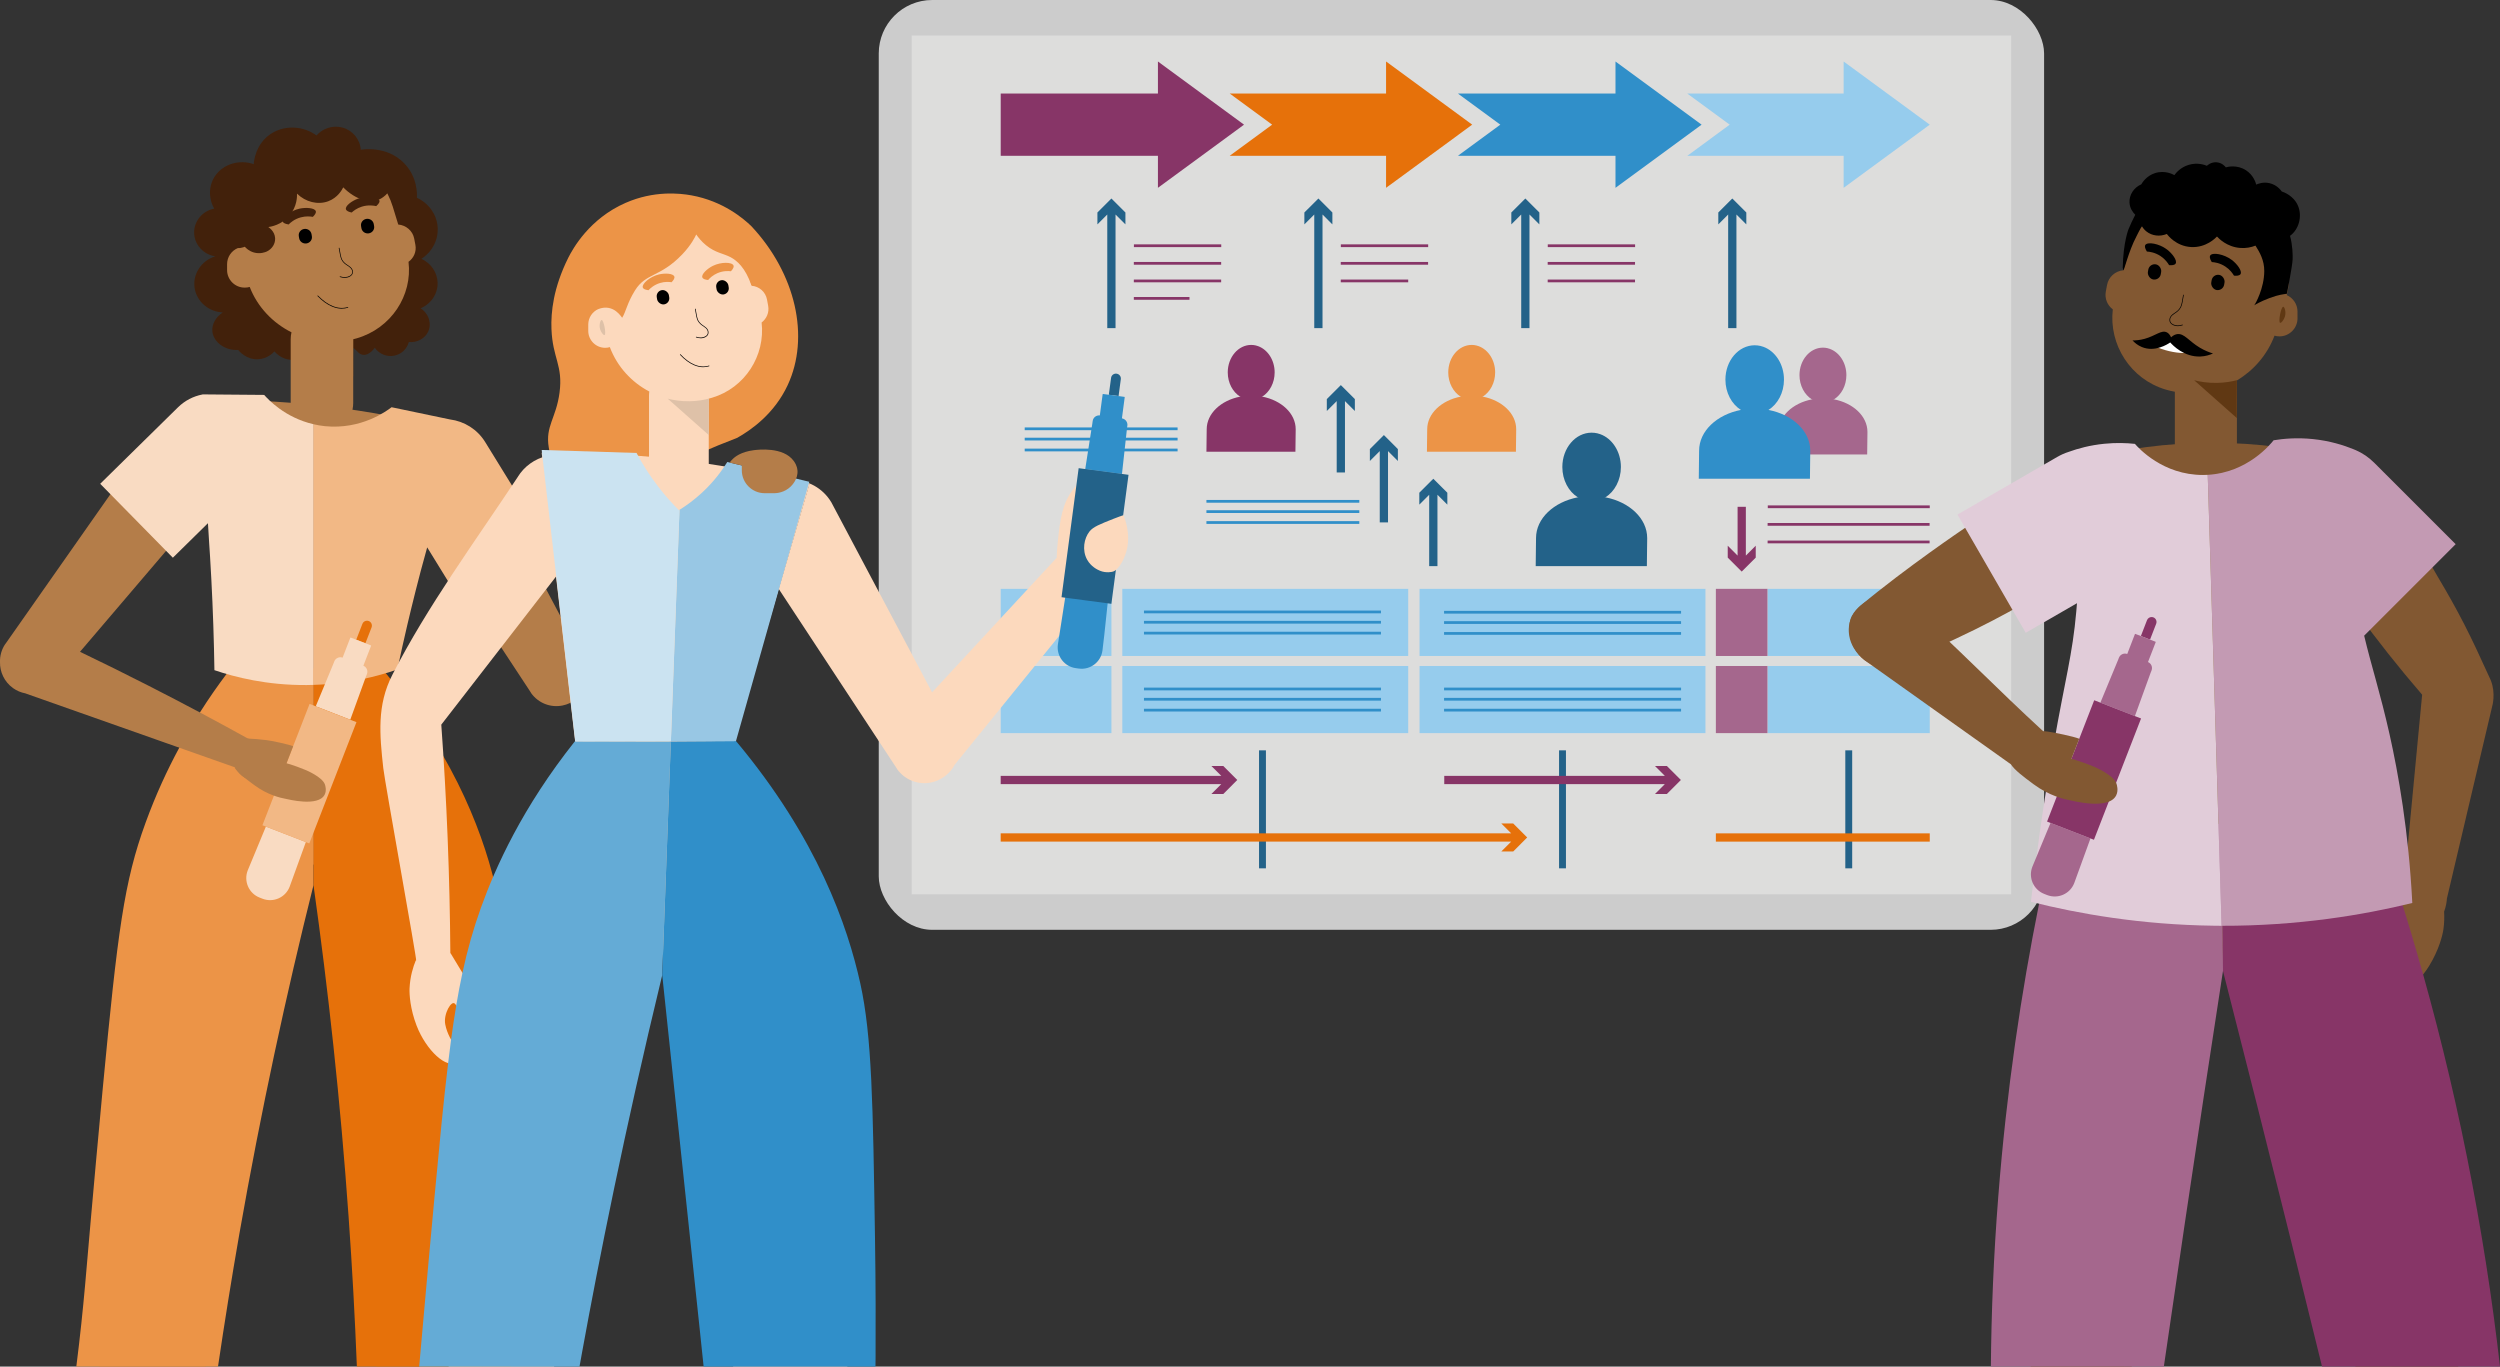 <?xml version="1.0" encoding="UTF-8"?>
<svg id="_0050_THK_Kollaboratives_Arbeiten" data-name="0050_THK_Kollaboratives_Arbeiten" xmlns="http://www.w3.org/2000/svg" viewBox="0 0 907.68 496.17">
  <rect x="0" y="0" width="907.68" height="496.17" fill="#333333" stroke="none"/>
  <defs>
    <style>
      .cls-1 {
        fill: #42210b;
      }

      .cls-1, .cls-2, .cls-3, .cls-4, .cls-5, .cls-6, .cls-7, .cls-8, .cls-9, .cls-10, .cls-11, .cls-12, .cls-13, .cls-14, .cls-15, .cls-16, .cls-17, .cls-18, .cls-19, .cls-20, .cls-21, .cls-22, .cls-23, .cls-24, .cls-25 {
        stroke-width: 0px;
      }

      .cls-2 {
        fill: #a5678d;
      }

      .cls-3 {
        fill: #308fc9;
      }

      .cls-4 {
        fill: #dec1a8;
      }

      .cls-5 {
        fill: #dddddc;
      }

      .cls-6 {
        fill: #64abd6;
      }

      .cls-7 {
        fill: #e6710a;
      }

      .cls-8 {
        fill: #873567;
      }

      .cls-9 {
        fill: #c39ab3;
      }

      .cls-10 {
        fill: #000;
      }

      .cls-11 {
        fill: #fcd9bd;
      }

      .cls-12 {
        fill: #96cced;
      }

      .cls-13 {
        fill: #b47d49;
      }

      .cls-14 {
        fill: #236289;
      }

      .cls-15 {
        fill: #825832;
      }

      .cls-16 {
        fill: #308fc9;
      }

      .cls-17 {
        fill: #ec9447;
      }

      .cls-18 {
        fill: #98c7e4;
      }

      .cls-19 {
        fill: #603813;
      }

      .cls-20 {
        fill: #ccc;
      }

      .cls-21 {
        fill: #cbe3f1;
      }

      .cls-22 {
        fill: #f9dbc2;
      }

      .cls-23 {
        fill: #fff;
      }

      .cls-24 {
        fill: #e1ccd9;
      }

      .cls-25 {
        fill: #f2b885;
      }
    </style>
  </defs>
  <g id="Person_Frau_links" data-name="Person Frau links">
    <g id="Gesicht">
      <path class="cls-1" d="M99.63,127.59c-.38.43-2.47,2.67-5.91,2.85-4.38.22-7.02-3.11-7.24-3.39-5.03.3-9.04-3.03-9.38-6.77-.24-2.59,1.29-5.22,3.79-6.85-5.15-.21-9.43-3.93-10.22-8.77-.82-5.04,2.36-10.03,7.49-11.59-4.37-.67-7.63-4.33-7.68-8.6-.05-4.19,3.02-7.89,7.29-8.73-2.17-3.86-2.02-8.51.41-11.98,2.92-4.18,8.68-5.97,13.94-4.17.02-.51.48-7.78,6.97-11.46,4.87-2.75,11.12-2.35,15.82,1.04,2.34-2.64,6-3.76,9.38-2.87,3.71.99,6.43,4.23,6.7,8.07.73-.13,9.32-1.49,15.55,4.69,5.18,5.14,4.89,11.69,4.83,12.76,4.24,1.93,7.11,5.91,7.51,10.42.41,4.64-1.86,9.16-5.9,11.72,3.48,1.59,5.77,4.92,5.9,8.6.14,4-2.31,7.73-6.17,9.38,3.05,1.94,4.12,5.69,2.68,8.6-1.21,2.43-4,3.91-6.97,3.65-.64,2.47-2.65,4.39-5.18,4.92-2.72.58-5.57-.55-7.16-2.84-.93,1.2-2.36,2.64-4.04,2.58-1.63-.06-2.36-1.48-3.47-2.32-5.37-4.06-17.44,7.3-25.95,3.33-.81-.38-1.9-1.04-2.99-2.28Z"/>
      <g id="Schatten">
        <path class="cls-19" d="M87.55,94.14c-.45,0-1.1,1.78-.6,3.4.35,1.16,1.32,2.33,1.71,2.17.75-.29-.32-5.59-1.11-5.58Z"/>
        <path class="cls-19" d="M128.29,123.18c-1.89.48-4.35.92-7.25.97-3.42.07-6.3-.43-8.4-.95,5.21,4.48,10.41,8.96,15.62,13.45-.02-1.99-.02-4-.02-6.03,0-2.5.02-4.98.05-7.44Z"/>
      </g>
      <g id="Kopf">
        <path class="cls-13" d="M148.32,95.06c1.47,12.22-6.29,24.15-18.82,27.78-.42.12-.84.23-1.26.33v23.15c0,6.15-5.03,11.19-11.18,11.19h-.33c-6.15,0-11.19-5.04-11.19-11.19v-23.16c0-.86.1-1.7.29-2.51-6.78-3.4-12.32-9.14-15.17-16.47-.54.16-1.1.24-1.69.24h-.18c-3.49,0-6.34-2.86-6.34-6.35v-2.16c0-2.6,1.58-4.84,3.82-5.81-3.82-14.63,4.97-29.83,19.98-34.18,2.76-.8,5.54-1.18,8.29-1.18,12.59,0,24.29,8,28.06,20.28l1.99,6.5c2.81.23,5.25,2.27,5.79,5.09l.44,2.31c.46,2.41-.59,4.77-2.5,6.14Z"/>
      </g>
      <g id="Augenbrauen">
        <path class="cls-1" d="M113.58,78.74c-.88-.16-2.47-.33-4.34.17-2.35.62-3.82,1.95-4.45,2.59-1.54-.24-2.02-.68-2.15-1.07-.43-1.35,2.75-3.96,6.17-4.69,2.31-.49,5.44-.27,5.84.92.21.62-.35,1.39-1.07,2.08Z"/>
        <path class="cls-1" d="M127.69,77.16c.64-.59,1.87-1.57,3.71-2.14,2.31-.71,4.31-.38,5.2-.18,1.14-1.01,1.29-1.63,1.17-2.02-.42-1.36-4.58-1.87-7.84-.68-2.21.81-4.68,2.63-4.33,3.84.18.63,1.09.98,2.09,1.18Z"/>
      </g>
      <g id="Augen">
        <path class="cls-10" d="M111.31,88.38h0c-1.27.21-2.47-.63-2.69-1.86l-.13-.78c-.21-1.23.65-2.4,1.92-2.61h0c1.27-.21,2.47.63,2.69,1.86l.13.78c.21,1.23-.65,2.4-1.92,2.61Z"/>
        <path class="cls-10" d="M133.91,84.72h0c-1.27.21-2.47-.63-2.69-1.86l-.13-.78c-.21-1.23.65-2.4,1.92-2.61h0c1.27-.21,2.47.63,2.69,1.86l.13.78c.21,1.23-.65,2.4-1.92,2.61Z"/>
      </g>
      <g id="Nase">
        <path class="cls-10" d="M125.13,100.87c-.55,0-1.13-.1-1.7-.29-.07-.02-.1-.09-.08-.16.02-.07.09-.1.16-.08,1.2.41,2.47.36,3.39-.14.49-.27.83-.64.92-1.03.24-.97-.25-1.82-1.49-2.6l-.16-.1c-.62-.4-1.57-.99-2.17-2.14-.21-.4-.37-1.02-.47-1.43l-.05-.18c-.09-.5-.17-.91-.24-1.32-.08-.41-.16-.82-.24-1.31-.01-.07.03-.13.1-.14.07-.01.13.03.14.1.08.49.16.9.24,1.31.08.41.16.82.24,1.31l.04.17c.1.4.26,1,.45,1.38.58,1.09,1.48,1.66,2.08,2.04l.16.1c1.34.84,1.87,1.78,1.6,2.87-.11.45-.49.88-1.04,1.19-.54.3-1.2.45-1.89.45Z"/>
      </g>
      <g id="Mund">
        <path class="cls-10" d="M124.11,112.07c-1.12,0-2.26-.24-3.44-.72-1.82-.74-3.63-2.03-5.38-3.84-.05-.05-.05-.13,0-.18.05-.05.13-.05.18,0,1.72,1.78,3.5,3.05,5.29,3.78,1.92.78,3.78.91,5.51.37.08-.02.14.02.16.08.02.07-.02.14-.08.16-.73.23-1.48.34-2.24.34Z"/>
      </g>
      <path class="cls-1" d="M81.8,87.88c.33.41,1.28,1.47,2.93,1.96,2.03.6,3.72-.07,4.16-.26.4.46,1.49,1.59,3.32,2.1,2.29.63,4.18-.15,4.69-.38,1.91-.93,3.09-2.82,2.99-4.81-.12-2.54-2.27-3.92-2.47-4.05.88-.12,4.78-.74,7.68-4.17,2.84-3.36,2.77-7.08,2.73-7.97,3.12,3.07,7.57,4.16,11.32,2.78,3.5-1.29,5.08-4.26,5.47-5.06,4.31,4.39,9.71,6.06,13.28,4.3.3-.15,4-2.04,4.03-5.31.02-1.37-.61-2.44-1.04-3.03.02-.27.11-2.66-1.89-4.3-2.16-1.78-4.81-1.07-5.01-1.01-1.63-1.33-4.39-3.24-8.27-4.49-4.69-1.51-8.75-1.34-11-1.07-2.51-.03-6.21.22-10.41,1.58-5.23,1.7-8.87,4.36-10.93,6.13-2.07,1.3-6.52,4.47-9.57,10.31-2.95,5.65-3.04,10.83-2.93,13.22.3,1.18.61,2.36.91,3.54Z"/>
    </g>
    <g id="Körper">
      <g id="Körper-2" data-name="Körper">
        <path class="cls-13" d="M174.79,449.63c.12-3.21.34-6.44.7-9.71.93-8.33,1.66-16.67,2.28-25.02.8-11.34.97-22.76.93-34.13-.09-22.33-1.23-44.94-5.63-66.88-2.94-14.67-8.38-28.78-16.44-41.39-5.58-8.73-11.17-17.46-16.76-26.18-.7-1.09-1.4-2.18-2.09-3.27,8.5-29.06,17.01-58.12,25.51-87.18-13.31-3.43-28.76-6.54-46.07-8.51-16.15-1.84-30.93-2.34-43.94-2.12,3.78,32.6,7.56,65.2,11.34,97.81-3.35,6.69-6.7,13.38-10.04,20.08-7.8,15.6-15.78,29.67-20.42,46.57-6.8,24.78-9.76,50.6-11.13,76.2-.27,5.07-.47,10.15-.6,15.22-.41,15.59,1.17,31.7-.75,47.18-1.98,15.94-3.81,31.9-5.56,47.87h38.57c1.15-8.18,2.15-16.79,2.93-25.82.78-8.99,1.28-17.61,1.55-25.84,5.28-21.18,10.49-42.59,15.62-64.25,5.24-22.11,10.31-44.03,15.19-65.76.27-.16.54-.35.75-.58,0,0,7.52,0,7.53,0,6.27,44.56,12.53,89.16,18.8,133.74-.63,15.15-.84,31.35-.43,48.49h38.46c-.07-8.61-.16-17.22-.29-25.83-.11-7.02-.28-13.83-.02-20.71Z"/>
      </g>
      <g id="Hose">
        <path class="cls-17" d="M113.82,242.72v78.64c-9.88,39.48-19.05,81.85-26.96,126.87-2.83,16.24-5.39,32.23-7.71,47.94H27.71c1.37-10.82,2.39-20.68,3.18-29.5.7-7.99,2.84-33.31,6.36-70.88,5.5-58.06,7.8-75.64,15.61-97.1,3.69-10.14,7.91-19.23,12.23-27.22,2.49-4.63,5.03-8.9,7.5-12.8,3.39-5.37,6.69-10.03,9.66-13.97.5-.66.98-1.3,1.46-1.92h.89c9.74-.03,19.49-.03,29.23-.06Z"/>
        <path class="cls-7" d="M185.44,496.17h-55.87c-.7-17.73-1.69-35.84-3-54.31-3-42.46-7.42-82.68-12.75-120.51v-78.64c8,0,16.03-.03,24.06-.03h.74c.49.58.96,1.16,1.45,1.74,26.44,32.16,36.22,61.04,40.37,79.78,3.93,17.78,4.25,40.44,4.95,85.75.46,29.28.06,50.93,0,56.72-.12,8.74-.14,18.57.04,29.5Z"/>
      </g>
      <g id="Arme">
        <path class="cls-13" d="M264.12,186.14c-17.3,21.34-34.57,42.65-51.87,63.99l-.03.02c-.72,1.4-1.77,2.69-3.1,3.71,0,0-.02.02-.03.03-.03.02-.06.05-.09.06-1.34,1.06-2.94,1.83-4.72,2.19-4.44.91-8.8-.91-11.33-4.34-.22-.31-.43-.66-.62-.98-.08-.08-.14-.2-.19-.29-15.81-24.01-31.59-48.03-47.37-72.02-.04-.06-.05-.09-.05-.12h-.03c-1.09-1.63-1.89-3.49-2.31-5.53-1.71-8.33,3.65-16.47,12.01-18.18,6.55-1.34,13.01,1.71,16.28,7.14.04.06.05.12.1.18.16.32.33.68.53,1,11.11,20.95,22.21,41.88,33.29,62.83,15.3-16.52,30.6-33.04,45.92-49.58.52-1.53,1.5-2.93,2.89-4.01,3.82-2.94,9.34-2.23,12.31,1.62,2.94,3.82,2.23,9.33-1.59,12.28Z"/>
        <path class="cls-13" d="M93.42,283.33c-3.23.4-6.46-1.48-7.86-4.64-25.44-8.98-50.88-17.95-76.32-26.93l-.03-.02c-1.56-.29-3.11-.93-4.48-1.91C1.57,247.56-.09,243.96,0,240.34c-.06-2.18.53-4.34,1.7-6.2.2-.33.46-.64.68-.94.05-.11.14-.21.2-.29,16.5-23.54,33.01-47.07,49.5-70.57.04-.06.06-.08.09-.1l-.02-.02c1.13-1.62,2.56-3.05,4.3-4.19,7.11-4.65,16.66-2.68,21.33,4.47,3.66,5.59,3.2,12.72-.65,17.76-.03.06-.09.1-.12.16-.24.27-.51.56-.74.86-15.74,18.47-31.46,36.93-47.22,55.37,8.2,3.94,16.52,8.05,24.95,12.35,12.69,6.47,24.91,12.98,36.64,19.49.97-.05,2.74,0,4.61.94.57.28,4.45,2.32,4.71,6.21.23,3.53-2.63,7.21-6.54,7.69Z"/>
      </g>
      <g id="Oberteil">
        <path class="cls-25" d="M196.89,194.13l-32.34,19.94-9.45-15.34c-.8,2.84-1.58,5.67-2.31,8.46-2.59,9.79-4.89,19.63-4.89,19.63-1.28,5.5-2.5,10.94-3.62,16.24-7,2.43-17.49,5.22-30.47,5.6v-94.64c1.31.32,2.69.55,4.16.71,13.11,1.31,22.28-5.41,24.2-6.88,7.03,1.47,14.09,2.95,21.14,4.42.04,0,.08,0,.11.02,5.09.66,9.86,3.53,12.74,8.21l20.73,33.63Z"/>
        <path class="cls-22" d="M113.81,154.02v94.64c-.83.03-1.66.06-2.49.06-14.36.1-25.96-2.84-33.47-5.4-.16-10.65-.52-21.68-1.12-33.06-.32-6.14-.61-10.55-.77-12.82-.14-2.23-.29-4.71-.46-7.48l-12.74,12.53-26.38-26.84,28.23-27.75c2.52-2.48,5.61-4.04,8.86-4.67.06-.02.11-.03.17-.04l6.81.06c5.15.04,10.31.08,15.46.13,1.44,1.63,7.55,8.25,17.9,10.64Z"/>
      </g>
    </g>
    <g id="Stift">
      <g id="Stift-2" data-name="Stift">
        <path class="cls-7" d="M134.91,227.79l-2.24,5.76-3.33-1.29,2.24-5.76c.27-.71.95-1.14,1.66-1.14.22,0,.44.04.65.12.91.35,1.37,1.39,1.02,2.31Z"/>
        <path class="cls-22" d="M96.54,300.11l14.5,5.63c-1.96,5.41-3.92,10.82-5.89,16.23-1.52,3.91-5.93,5.85-9.84,4.33l-1.05-.41c-3.91-1.52-5.84-5.93-4.33-9.84,2.2-5.31,4.4-10.62,6.61-15.94Z"/>
        <path class="cls-22" d="M134.72,234.49l-2.79,7.21c1.18.5,1.75,1.84,1.29,3.04l-.33.83c-1.9,5.25-3.81,10.5-5.72,15.75l-12.53-4.88c2.14-5.16,4.27-10.31,6.41-15.47l.32-.83c.47-1.2,1.81-1.81,3.02-1.37l2.79-7.21c.03-.07.11-.1.17-.07l1.99.77,3.33,1.29,1.99.77c.06.03.09.1.06.17Z"/>
        <polygon class="cls-25" points="129.42 262.19 112.3 306.23 111.04 305.74 96.54 300.11 95.28 299.62 112.4 255.57 114.64 256.44 127.17 261.32 129.42 262.19"/>
      </g>
      <path class="cls-13" d="M106.44,270.93c-1.75-.72-7.95-2-9.72-2.22-2.42-.29-4.72-.48-6.88-.58-.67,1.73-1.4,3.52-2.19,5.35-.8,1.85-1.62,3.63-2.44,5.32,1.23,1.88,3.71,3.71,7.07,6.22,4.83,3.6,9.54,4.67,11.43,5.01.76.14,11.89,3.05,14.18-1.54.77-1.55.21-3.29.09-3.64,0,0-.04-.11-.09-.23-1.1-2.6-6.72-4.97-6.72-4.97-1.87-.79-4.27-1.7-7.14-2.53.8-2.07,1.61-4.14,2.41-6.2Z"/>
    </g>
  </g>
  <g id="Tafel">
    <g id="Hintergrund">
      <rect class="cls-20" x="319.05" y="0" width="423.1" height="337.59" rx="19.42" ry="19.42"/>
      <rect class="cls-5" x="331.01" y="12.89" width="399.2" height="311.81"/>
    </g>
    <g id="Große_Pfeile" data-name="Große Pfeile">
      <polygon class="cls-7" points="534.51 45.26 522.91 53.77 506.92 65.5 503.24 68.19 503.24 56.56 446.48 56.56 461.88 45.26 446.48 33.96 503.24 33.96 503.24 22.32 506.92 25.01 522.91 36.75 534.51 45.26"/>
      <polygon class="cls-3" points="617.8 45.26 605.76 54.1 590.21 65.5 586.54 68.2 586.54 56.57 529.45 56.57 529.45 56.47 544.72 45.26 529.45 34.06 529.45 33.97 586.54 33.97 586.54 22.33 590.21 25.02 605.76 36.43 617.8 45.26"/>
      <polygon class="cls-12" points="700.64 45.26 673.04 65.51 669.37 68.2 669.37 56.57 612.61 56.57 628.01 45.26 612.61 33.97 669.37 33.97 669.37 22.33 673.04 25.02 700.64 45.26"/>
      <polygon class="cls-8" points="451.67 45.26 439.63 54.1 424.08 65.5 420.41 68.19 420.41 56.56 363.33 56.56 363.33 33.96 420.41 33.96 420.41 22.32 424.08 25.02 439.63 36.43 451.67 45.26"/>
    </g>
    <g>
      <g id="Kästen">
        <g>
          <rect class="cls-2" x="622.98" y="213.79" width="18.78" height="24.38"/>
          <rect class="cls-2" x="622.98" y="241.8" width="18.78" height="24.38"/>
        </g>
        <g>
          <g>
            <rect class="cls-12" x="363.33" y="213.79" width="40.2" height="24.38"/>
            <rect class="cls-12" x="363.33" y="241.8" width="40.2" height="24.38"/>
          </g>
          <g>
            <rect class="cls-12" x="641.82" y="213.79" width="58.82" height="24.38"/>
            <rect class="cls-12" x="641.82" y="241.8" width="58.82" height="24.38"/>
          </g>
          <g>
            <rect class="cls-12" x="407.48" y="213.79" width="103.8" height="24.38"/>
            <rect class="cls-12" x="407.48" y="241.8" width="103.8" height="24.38"/>
          </g>
          <g>
            <rect class="cls-12" x="515.4" y="213.79" width="103.8" height="24.38"/>
            <rect class="cls-12" x="515.4" y="241.8" width="103.8" height="24.38"/>
          </g>
        </g>
      </g>
      <g id="Zeilen">
        <g>
          <rect class="cls-3" x="415.34" y="221.68" width="86.05" height="1"/>
          <rect class="cls-3" x="415.34" y="229.37" width="86.05" height="1"/>
          <rect class="cls-3" x="415.34" y="225.42" width="86.05" height="1"/>
        </g>
        <g>
          <rect class="cls-3" x="524.3" y="249.65" width="86.05" height="1"/>
          <rect class="cls-3" x="524.3" y="257.33" width="86.05" height="1"/>
          <rect class="cls-3" x="524.3" y="253.38" width="86.05" height="1"/>
        </g>
        <g>
          <rect class="cls-3" x="415.34" y="249.65" width="86.05" height="1"/>
          <rect class="cls-3" x="415.34" y="257.33" width="86.05" height="1"/>
          <rect class="cls-3" x="415.34" y="253.38" width="86.05" height="1"/>
        </g>
      </g>
      <g>
        <rect class="cls-3" x="524.3" y="221.79" width="86.05" height="1"/>
        <rect class="cls-3" x="524.3" y="229.48" width="86.05" height="1"/>
        <rect class="cls-3" x="524.3" y="225.53" width="86.05" height="1"/>
      </g>
    </g>
    <g id="Spalten">
      <rect class="cls-14" x="669.98" y="272.43" width="2.5" height="42.84"/>
      <rect class="cls-14" x="566.05" y="272.43" width="2.5" height="42.84"/>
      <rect class="cls-14" x="457.12" y="272.43" width="2.5" height="42.84"/>
    </g>
    <g id="Blaue_Pfeile" data-name="Blaue Pfeile">
      <polygon class="cls-14" points="408.61 77.15 408.61 81.47 405.02 77.88 405.02 119.14 402.02 119.14 402.02 77.88 398.44 81.47 398.44 77.15 403.52 72.07 408.61 77.15"/>
      <polygon class="cls-14" points="483.75 77.15 483.75 81.47 480.17 77.88 480.17 119.14 477.17 119.14 477.17 77.88 473.58 81.47 473.58 77.15 478.67 72.07 483.75 77.15"/>
      <polygon class="cls-14" points="558.9 77.15 558.9 81.47 555.31 77.88 555.31 119.14 552.31 119.14 552.31 77.88 548.72 81.47 548.72 77.15 553.81 72.07 558.9 77.15"/>
      <polygon class="cls-14" points="491.91 144.9 491.91 149.22 488.32 145.63 488.32 171.55 485.32 171.55 485.32 145.63 481.73 149.22 481.73 144.9 486.82 139.82 491.91 144.9"/>
      <polygon class="cls-14" points="507.53 163.05 507.53 167.37 503.95 163.78 503.95 189.67 500.95 189.67 500.95 163.78 497.36 167.37 497.36 163.05 502.45 157.96 507.53 163.05"/>
      <polygon class="cls-14" points="525.49 178.9 525.49 183.22 521.9 179.63 521.9 205.55 518.9 205.55 518.9 179.63 515.31 183.22 515.31 178.9 520.4 173.82 525.49 178.9"/>
      <polygon class="cls-14" points="634.04 77.15 634.04 81.47 630.45 77.88 630.45 119.14 627.45 119.14 627.45 77.88 623.87 81.47 623.87 77.15 628.95 72.07 634.04 77.15"/>
    </g>
    <g id="Orange_Pfeile" data-name="Orange Pfeile">
      <polygon class="cls-7" points="554.48 304.06 549.4 309.15 545.08 309.15 548.67 305.56 363.32 305.56 363.32 302.56 548.67 302.56 545.08 298.98 549.4 298.98 554.48 304.06"/>
      <rect class="cls-7" x="622.98" y="302.57" width="77.66" height="3"/>
    </g>
    <g id="Lila_Pfeile" data-name="Lila Pfeile">
      <polygon class="cls-8" points="449.22 283.19 444.14 288.28 439.82 288.28 443.41 284.69 363.32 284.69 363.32 281.69 443.41 281.69 439.82 278.11 444.14 278.11 449.22 283.19"/>
      <polygon class="cls-8" points="610.28 283.19 605.19 288.28 600.87 288.28 604.46 284.69 524.37 284.69 524.37 281.69 604.46 281.69 600.87 278.11 605.19 278.11 610.28 283.19"/>
      <polygon class="cls-8" points="637.46 198.13 637.46 202.45 632.37 207.53 627.29 202.45 627.29 198.13 630.87 201.72 630.87 184 633.87 184 633.87 201.72 637.46 198.13"/>
    </g>
    <g id="Persondarstellung">
      <g>
        <path class="cls-2" d="M678.02,156.84l-.1,8.17h-32.31l.1-8.17c0-5.7,5.17-10.49,12.15-11.84,1.28-.25,2.62-.38,4-.38.56,0,1.11.02,1.65.06.29.02.58.05.87.08.5.06,1,.14,1.49.23,6.99,1.35,12.15,6.14,12.15,11.84Z"/>
        <path class="cls-2" d="M670.37,136.19c0,3.82-1.83,7.13-4.51,8.81-.47.29-.97.54-1.49.73-.28.1-.57.19-.87.26-.53.12-1.09.19-1.65.19-1.45,0-2.81-.42-4-1.17-2.68-1.68-4.51-5-4.51-8.81,0-5.51,3.81-9.98,8.51-9.98.56,0,1.12.06,1.65.19.3.07.59.15.87.26,3.47,1.26,6,5.05,6,9.54Z"/>
      </g>
      <g>
        <path class="cls-17" d="M550.49,155.85l-.1,8.17h-32.31l.1-8.17c0-5.7,5.17-10.49,12.15-11.84,1.28-.25,2.62-.38,4-.38.56,0,1.11.02,1.65.06.29.02.58.05.87.08.5.06,1,.14,1.49.23,6.99,1.35,12.15,6.14,12.15,11.84Z"/>
        <path class="cls-17" d="M542.85,135.2c0,3.82-1.83,7.13-4.51,8.81-.47.29-.97.54-1.49.73-.28.1-.57.19-.87.26-.53.12-1.09.19-1.65.19-1.45,0-2.81-.42-4-1.17-2.68-1.68-4.51-5-4.51-8.81,0-5.51,3.81-9.98,8.51-9.98.56,0,1.12.06,1.65.19.3.07.59.15.87.26,3.47,1.26,6,5.05,6,9.54Z"/>
      </g>
      <g>
        <path class="cls-8" d="M470.43,155.85l-.1,8.17h-32.31l.1-8.17c0-5.7,5.17-10.49,12.15-11.84,1.28-.25,2.62-.38,4-.38.56,0,1.11.02,1.65.06.29.02.58.05.87.08.5.06,1,.14,1.49.23,6.99,1.35,12.15,6.14,12.15,11.84Z"/>
        <path class="cls-8" d="M462.79,135.2c0,3.82-1.83,7.13-4.51,8.81-.47.29-.97.54-1.49.73-.28.1-.57.19-.87.26-.53.12-1.09.19-1.65.19-1.45,0-2.81-.42-4-1.17-2.68-1.68-4.51-5-4.51-8.81,0-5.51,3.81-9.98,8.51-9.98.56,0,1.12.06,1.65.19.3.07.59.15.87.26,3.47,1.26,6,5.05,6,9.54Z"/>
      </g>
      <g>
        <path class="cls-3" d="M657.26,163.62l-.12,10.2h-40.36l.12-10.2c0-7.12,6.45-13.1,15.18-14.79,1.6-.31,3.27-.47,5-.47.7,0,1.38.03,2.06.08.36.03.73.06,1.08.1.63.07,1.25.17,1.86.29,8.73,1.68,15.18,7.67,15.18,14.79Z"/>
        <path class="cls-3" d="M647.71,137.83c0,4.77-2.28,8.91-5.63,11.01-.59.37-1.21.67-1.86.91-.35.13-.72.24-1.08.32-.67.15-1.36.23-2.06.23-1.81,0-3.51-.53-5-1.46-3.35-2.1-5.63-6.24-5.63-11.01,0-6.89,4.76-12.47,10.63-12.47.7,0,1.39.08,2.06.23.37.08.73.19,1.08.32,4.34,1.57,7.49,6.31,7.49,11.92Z"/>
      </g>
      <g>
        <path class="cls-14" d="M598.05,195.35l-.12,10.2h-40.36l.12-10.2c0-7.12,6.45-13.1,15.18-14.79,1.6-.31,3.27-.47,5-.47.7,0,1.38.03,2.06.08.36.03.73.06,1.08.1.63.07,1.25.17,1.86.29,8.73,1.68,15.18,7.67,15.18,14.79Z"/>
        <path class="cls-14" d="M588.5,169.56c0,4.77-2.28,8.91-5.63,11.01-.59.37-1.21.67-1.86.91-.35.13-.72.24-1.08.32-.67.15-1.36.23-2.06.23-1.81,0-3.51-.53-5-1.46-3.35-2.1-5.63-6.24-5.63-11.01,0-6.89,4.76-12.47,10.63-12.47.7,0,1.39.08,2.06.23.37.08.73.19,1.08.32,4.34,1.57,7.49,6.31,7.49,11.92Z"/>
      </g>
    </g>
    <g id="Text_Zeilen" data-name="Text Zeilen">
      <g>
        <rect class="cls-8" x="641.83" y="183.5" width="58.81" height="1"/>
        <rect class="cls-8" x="641.77" y="196.27" width="58.81" height="1"/>
        <rect class="cls-8" x="641.77" y="189.89" width="58.81" height="1"/>
      </g>
      <g>
        <rect class="cls-8" x="411.69" y="88.72" width="31.71" height="1"/>
        <rect class="cls-8" x="411.66" y="101.5" width="31.71" height="1"/>
        <rect class="cls-8" x="411.66" y="107.84" width="20.21" height="1"/>
        <rect class="cls-8" x="411.66" y="95.11" width="31.71" height="1"/>
      </g>
      <g>
        <rect class="cls-8" x="486.82" y="88.72" width="31.71" height="1"/>
        <rect class="cls-8" x="486.79" y="101.5" width="24.49" height="1"/>
        <rect class="cls-8" x="486.79" y="95.11" width="31.71" height="1"/>
      </g>
      <g>
        <rect class="cls-8" x="561.95" y="88.72" width="31.71" height="1"/>
        <rect class="cls-8" x="561.92" y="101.5" width="31.71" height="1"/>
        <rect class="cls-8" x="561.92" y="95.11" width="31.71" height="1"/>
      </g>
      <g>
        <rect class="cls-3" x="438.02" y="181.52" width="55.51" height="1"/>
        <rect class="cls-3" x="438.02" y="189.21" width="55.51" height="1"/>
        <rect class="cls-3" x="438.02" y="185.25" width="55.51" height="1"/>
      </g>
      <g>
        <rect class="cls-3" x="372.04" y="155.19" width="55.51" height="1"/>
        <rect class="cls-3" x="372.04" y="162.88" width="55.51" height="1"/>
        <rect class="cls-3" x="372.04" y="158.92" width="55.51" height="1"/>
      </g>
    </g>
  </g>
  <g id="Person_Frau_rechts" data-name="Person Frau rechts">
    <g id="Person">
      <g id="Haare">
        <path class="cls-17" d="M228.81,175.88c5.67-1.48,7.97-3.13,16.37-7.21,5.21-2.53,12.83-6.02,22.48-9.7,5.07-2.86,13.47-8.71,18.33-19.15,8.13-17.46,2.96-40.45-13.19-57.7-2.74-2.64-10.14-9.08-21.75-11.19-4.31-.78-13.65-1.78-23.95,2.74-13.11,5.74-19.11,16.61-20.77,19.9-5.47,11-6.34,19.83-6.11,25.87.4,10.69,4.25,13.12,2.93,23.13-1.23,9.32-5.21,12.12-3.91,19.9.25,1.51,1.36,8.09,6.6,12.19,6.93,5.42,16.52,2.92,22.97,1.24Z"/>
      </g>
      <g id="Körper-3" data-name="Körper">
        <path class="cls-11" d="M308.07,487.41c-.1,3.48-.27,6.46-.44,8.76h-41.43c-.19-1.35-.47-3.31-.8-5.65-2.5-17.63-4.23-30.46-4.99-36.02-1.4-10.29-1.81-12.85-5.77-41.08-3.14-22.32-6.27-44.63-9.41-66.95h-8.13c-.25.25-.51.46-.82.63-7.11,30.3-12.59,54.23-16.39,70.95-2.97,13.07-8.34,36.84-16.33,68.61-1,3.99-1.84,7.28-2.41,9.51h-38.29c.06-2.02.14-5.07.22-8.78.55-25.38.07-33.15.29-46.81.53-33.72,4.62-59.75,6.63-71.32.58-3.33,1.17-6.53,1.79-9.58,5.45-26.59,12.2-42.31,16.39-48.96.42-.65.81-1.28,1.11-1.75.13-.28.3-.52.5-.78,6.37-12.74,12.74-25.49,19.11-38.23-2.34-20.2-4.68-40.4-7.03-60.6-1.67-14.43-3.34-28.87-5.02-43.31-.06-.56-.13-1.11-.19-1.67,14.05-.23,30,.31,47.44,2.3,15.9,1.81,30.36,4.51,43.16,7.56,2.24.53,4.43,1.07,6.56,1.62-3.7,12.65-7.4,25.29-11.1,37.94-5.48,18.72-10.96,37.44-16.44,56.16l24.48,38.25-.15.13c.21.17.38.38.55.59v.03c.49,1.02,1.06,2.01,1.06,2.01,9.22,88.8,15.39,153.58,15.75,162.1.31,7.29.1,14.34.1,14.34Z"/>
        <g id="Arme-2" data-name="Arme">
          <path class="cls-11" d="M406.31,200.59c-.04.88-.12,1.71-.21,2.49v.03c-.47,2.09-1.63,4.03-3.45,5.43-.31.38-.61.75-.91,1.13-18.37,22.65-36.71,45.29-55.08,67.93l-.02.03c-.79,1.52-1.93,2.92-3.38,4.04-.12.09-.25.19-.37.27-.16.12-.32.23-.48.33-1.28.87-2.74,1.49-4.34,1.82-4.8.99-9.5-.98-12.23-4.68-.25-.34-.46-.72-.68-1.06-.08-.09-.15-.22-.2-.31-14.1-21.42-28.18-42.84-42.24-64.24,3.7-12.65,7.4-25.29,11.1-37.94-2.13-.55-4.32-1.09-6.56-1.62,5.97-.1,11.51,3.03,14.52,8.05.05.06.06.12.11.19.18.35.36.73.57,1.08,11.99,22.61,23.98,45.2,35.95,67.81,15.07-16.27,30.14-32.54,45.23-48.84.05-1.37.17-3.46.43-6,.8-7.65,1.52-13.7,5.63-18.93,1.48-1.88,2.63-3.36,4.43-3.52,5.44-.5,10.11,11.56,10.48,12.52,1.51,4,1.6,7.56,1.71,9.92.07,1.44.06,2.81-.01,4.07Z"/>
          <path class="cls-11" d="M287.26,174.24c2.24.53,4.43,1.07,6.56,1.62-3.7,12.65-7.4,25.29-11.1,37.94l-8.88-13.5c-.05-.06-.06-.1-.07-.13h-.03c-1.17-1.76-2.04-3.77-2.49-5.97-1.84-8.99,3.94-17.78,12.96-19.63,1.03-.21,2.04-.32,3.05-.33Z"/>
          <path class="cls-11" d="M215.9,191.24c-.04.07-.09.11-.13.18-.25.3-.52.63-.75.96-18.26,23.6-36.51,47.16-54.8,70.72.96,13.29,1.74,26.96,2.3,41.01.57,14.39.89,28.41.99,42.02.03-.01.07-.01.1-.02,2.78,4.75,5.04,8.3,6.63,10.74,0,0,1.87,2.69,3.74,8.31.48,1.44.95,3.15.09,4.25-.26.32-.63.59-1.17.76-1.8.59-5.04-2.36-7.69-5.69-1.24-1.57-4.28,3.63-3.56,7.41,1.34,7.11,7.41,10.97,4.35,13.58-3.62,3.08-11.32-4.15-14.76-13.13-2.34-6.09-2.63-11.36-2.55-13.38.19-4.44,1.33-7.98,2.25-10.22.05,0,.1-.02.15-.03.35-.08-11.37-64.72-11.93-69.81-1.34-12.23-2.35-22.83,3.26-33.83,12.6-24.74,30.23-48.73,45.56-71.89.04-.06.06-.08.09-.1l-.02-.03c1.13-1.8,2.6-3.42,4.42-4.73,7.44-5.38,17.83-3.73,23.22,3.73,4.23,5.85,4.1,13.56.21,19.19Z"/>
        </g>
      </g>
      <g id="Hose-2" data-name="Hose">
        <path class="cls-6" d="M243.59,269.22v.4s-.02.12-.02.12l-.02.23-2.84,76.51-.27,7.51c-13.83,57.17-23.1,104.03-29.09,136.92-.33,1.79-.63,3.55-.95,5.27-7.96,0-39.57,0-47.53,0-.44,0-10.24,0-10.68,0,.38-4.32,1.01-11.25,1.4-15.68,1.08-12.38,2.5-27.94,4.19-46.18,1.8-19.19,3.29-34.88,4.92-48.33.35-2.94.7-5.77,1.07-8.5v-.02c.6-4.38,1.22-8.5,1.88-12.46.69-4.12,1.44-8.05,2.25-11.82h0c1.81-8.38,3.98-16.05,6.73-23.68,5.31-14.76,15.07-36.42,34.08-60.35h.12c10.55.03,21.09.05,31.62.08l3.15-.03Z"/>
        <path class="cls-16" d="M317.9,492.53s-.01,1.39-.04,3.65h-62.39c-.42-4.04-.84-8.08-1.27-12.12-4.57-43.38-9.17-86.74-13.77-130.08l.28-7.51,2.84-76.51.02-.35v-.4h.02l22.95-.16h.67s.06.07.1.11c29.63,35.43,40.48,67.3,45.04,87.88,4.24,19.19,4.59,43.66,5.34,92.55.27,17.24.27,32.04.21,42.93Z"/>
      </g>
      <g id="Oberteil-2" data-name="Oberteil">
        <path class="cls-18" d="M243.59,269.14c7.84,0,15.73-.03,23.61-.03l26.62-94.19c-9.92-2.39-19.84-4.79-29.76-7.18-1.99,3.21-4.94,7.22-9.19,11.15-2.88,2.66-5.7,4.69-8.17,6.22-1.04,28.01-2.08,56.02-3.12,84.04Z"/>
        <path class="cls-21" d="M196.67,163.38l12.2,105.83c10.51-.03,21.03-.03,31.55-.07h3.17l3.12-84.04-.18.17c-2.39-2.38-4.94-5.19-7.48-8.49-3.38-4.38-5.97-8.6-7.94-12.32-11.48-.36-22.95-.72-34.43-1.09Z"/>
      </g>
      <g id="Gesicht-2" data-name="Gesicht">
        <g id="Kopf-2" data-name="Kopf">
          <path class="cls-11" d="M276.52,117.08c1.4,12.02-6.02,23.75-17.99,27.32-.4.12-.8.23-1.2.33v23.62c0,2.88-2.36,5.24-5.24,5.24h-11.2c-2.89,0-5.25-2.36-5.25-5.24v-24.72c0-.5.04-.99.11-1.47-6.41-3.36-11.63-8.97-14.34-16.13-.54.17-1.1.25-1.69.25-3.38,0-6.14-2.77-6.14-6.15v-2.3c0-2.5,1.5-4.66,3.65-5.62-3.65-14.39,4.74-29.34,19.09-33.62,2.63-.79,5.3-1.16,7.92-1.16,12.03,0,23.21,7.86,26.81,19.94l1.9,6.39c2.7.23,5.02,2.23,5.53,5.01l.42,2.27c.44,2.37-.56,4.68-2.38,6.04Z"/>
        </g>
        <g id="Schatten-2" data-name="Schatten">
          <path class="cls-4" d="M257.38,144.73c-1.81.47-4.16.9-6.93.95-3.27.06-6.02-.42-8.02-.93,4.97,4.41,9.95,8.82,14.92,13.22-.02-1.96-.02-3.94-.02-5.93,0-2.46.02-4.9.05-7.32Z"/>
          <path class="cls-4" d="M218.45,116.17c-.43,0-1.05,1.75-.58,3.35.34,1.14,1.26,2.29,1.63,2.14.71-.29-.31-5.49-1.06-5.48Z"/>
        </g>
        <g id="Augenbrauen-2" data-name="Augenbrauen">
          <path class="cls-17" d="M243.82,102.47c-.84-.13-2.37-.26-4.15.27-2.24.67-3.64,2-4.23,2.64-1.48-.2-1.94-.62-2.06-1-.43-1.32,2.59-3.95,5.85-4.74,2.21-.53,5.2-.39,5.6.77.21.6-.32,1.37-1,2.06Z"/>
          <path class="cls-17" d="M257.1,101.66c.56-.64,1.64-1.73,3.35-2.47,2.14-.93,4.07-.81,4.94-.7,1-1.1,1.08-1.73.93-2.09-.52-1.29-4.52-1.36-7.53.14-2.03,1.01-4.23,3.05-3.79,4.19.23.59,1.13.84,2.09.93Z"/>
        </g>
        <g id="Augen-2" data-name="Augen">
          <rect class="cls-10" x="238.49" y="105.31" width="4.46" height="5.24" rx="2.23" ry="2.23" transform="translate(-14.48 41.07) rotate(-9.47)"/>
          <rect class="cls-10" x="260.08" y="101.71" width="4.46" height="5.24" rx="2.23" ry="2.23" transform="translate(-13.59 44.57) rotate(-9.47)"/>
        </g>
        <g id="Nase-2" data-name="Nase">
          <path class="cls-10" d="M254.37,122.8c-.53,0-1.08-.1-1.63-.29-.06-.02-.1-.09-.08-.16.02-.06.1-.1.16-.08,1.15.41,2.31.36,3.2-.12.49-.27.82-.64.91-1.02.23-.95-.24-1.79-1.42-2.55l-.15-.1c-.6-.39-1.5-.98-2.08-2.1-.2-.39-.35-1.01-.45-1.41l-.04-.17c-.08-.49-.16-.88-.23-1.28-.08-.41-.15-.81-.23-1.3-.01-.07.03-.13.1-.14.06-.01.13.03.14.1.08.49.16.89.23,1.3.07.4.15.79.23,1.27l.04.16c.1.39.24.99.43,1.36.55,1.07,1.42,1.63,1.99,2.01l.15.1c1.28.83,1.78,1.75,1.53,2.82-.11.45-.48.89-1.03,1.19-.52.28-1.13.43-1.77.43Z"/>
        </g>
        <g id="Mund-2" data-name="Mund">
          <path class="cls-10" d="M255.33,133.32c-1.07,0-2.17-.24-3.29-.71-1.74-.73-3.47-2-5.14-3.78-.05-.05-.04-.13,0-.18.05-.05.13-.04.18,0,1.64,1.75,3.34,3,5.05,3.72,1.83.77,3.6.89,5.26.37.07-.02.14.02.16.08.02.07-.02.14-.08.16-.7.22-1.41.33-2.14.33Z"/>
        </g>
        <g id="Haare-2" data-name="Haare">
          <path class="cls-17" d="M277.6,103.66c-.41.09-.87.16-1.36.2-1.37.11-2.55-.07-3.43-.29-2.17-6.31-5.2-8.95-7.58-10.2-2.66-1.39-5.46-1.55-8.83-4.29-1.77-1.43-2.92-2.94-3.62-3.95-.39.86-1.77,3.77-5.09,7.24-8.04,8.41-13.15,6.63-17.16,13.1-2.85,4.61-3.2,7.55-4.63,9.89-.1.15-2.92-5.38-8.71-3.13-1.15-.96-9.08-7.76-7.93-16.41.52-3.94,2.84-6.37,5.47-9.7,8.26-10.44,20.31-12.66,21.89-12.93,6.16-1.05,12.29,0,18,2.42,5.29,2.24,11.84,5.44,15.91,9.56,4.82,4.88,7.3,11.66,7.08,18.48Z"/>
        </g>
      </g>
    </g>
    <g id="Stift-3" data-name="Stift">
      <path class="cls-14" d="M406.94,137.67l-.82,6.13-3.54-.48.82-6.12c.11-.89.88-1.55,1.76-1.55.07,0,.16.01.24.02.98.12,1.67,1.02,1.54,2Z"/>
      <path class="cls-3" d="M409.31,154.54l-.12.89c-.61,5.54-1.22,11.1-1.83,16.64l-13.34-1.77c.86-5.51,1.72-11.04,2.58-16.55l.12-.89c.17-1.27,1.32-2.17,2.6-2.04l1.02-7.66c0-.07.07-.12.14-.11l2.11.28,3.54.48,2.11.28c.07.01.12.07.11.14l-1.01,7.66c1.26.21,2.14,1.38,1.98,2.65Z"/>
      <path class="cls-3" d="M407.36,172.07c-.36,3.25-.72,6.51-1.08,9.75-.52,4.67-1.03,9.32-1.54,13.98-.29,2.54-.57,5.1-.85,7.64-.17,1.48-.32,2.96-.49,4.44,0,.01-.03.31-.04.32-.39,3.55-1.1,9.98-1.2,10.84-1.23,11.33-1.31,12.82-1.89,17.16-.56,4.16-4.38,7.09-8.54,6.54l-1.11-.15c-4.17-.55-7.09-4.38-6.54-8.53.17-1.09.34-2.16.51-3.25.71-4.6,1.43-9.21,2.15-13.81,1.18-7.59,2.36-15.19,3.54-22.78,1.25-7.98,2.48-15.95,3.72-23.93l13.34,1.77Z"/>
      <polygon class="cls-14" points="409.74 172.39 408.45 182.08 406.16 199.29 405.58 203.68 405.37 205.22 403.51 219.23 402.17 219.05 394.92 218.09 386.75 217.01 385.41 216.83 387.92 197.91 391.63 169.98 394.01 170.3 407.36 172.07 409.74 172.39"/>
      <path class="cls-11" d="M399.36,207.22c2.28.94,4.44.42,4.8.29.01,0,.03-.01.03-.01,0,0,.66-.24,1.23-.8,3.09-3.04,3.92-8.14,3.92-8.14.82-5.02-.53-9.27-1.44-11.52-.83.28-2.09.72-3.61,1.32-4.92,1.95-7.38,2.92-8.7,4.57-2.02,2.53-2.79,6.83-.89,10.26,1.41,2.55,3.76,3.66,4.66,4.03Z"/>
    </g>
  </g>
  <g id="Hand_auf_der_Schulter" data-name="Hand auf der Schulter">
    <path class="cls-13" d="M289.54,170.77c.28,3.17-2.03,5.45-2.44,5.86-2.29,2.27-5.16,2.42-5.86,2.44h-3.6c-4.57,0-8.31-3.73-8.31-8.3v-1.76c-1.47-.36-2.94-.71-4.41-1.07.25-.35.64-.85,1.19-1.37.57-.54,2.77-2.53,7.65-3.13,1.45-.18,10.61-1.3,14.41,3.91.34.47,1.21,1.68,1.36,3.42Z"/>
  </g>
  <g id="Person:_Mann_rechts" data-name="Person: Mann rechts">
    <g id="Körper-4" data-name="Körper">
      <g id="Körper-5" data-name="Körper">
        <path class="cls-15" d="M892.5,496.15c-12.44,0-24.87-.02-37.3-.02-.39-9.37-.8-18.84-3.4-27.85-2.54-8.83-7.1-16.92-11.26-25.11-15.2-29.9-25.61-62.23-30.71-95.39-3.24.58-4.22,4.69-4.53,7.97-2.09,22-6.07,43.92-13.4,64.77-8.71,24.76-22.36,49.77-17.88,75.64l-36.83.02c1.12,0,1.72-36.12,1.75-39.44.13-13.33-.08-26.67-.19-40-.21-26.47-.06-53.09,3.92-79.32.93-6.13,1.46-13.3,3.75-19.09,2.21-5.58,2.38-12.21,3.19-18.17,1.83-13.56,3.51-27.14,4.73-40.77.66-7.38,1.19-14.77,1.53-22.18,1.1-23.37.96-46.8-.43-70.16,31.19-8.37,64.57-8.37,95.75.01-1.12,21.19-.85,42.46.79,63.62,0,0,2.31,31.27,9.01,62.98,2.34,11.08,4.82,18.98,6.89,24.8,1.74,4.87,3.38,8.33,3.54,9.12,4.88,25.51,9.76,51.07,12.04,76.94,2.7,30.62,1.78,61.78,9.1,91.63h-.06Z"/>
      </g>
      <g id="Arm_rechts" data-name="Arm rechts">
        <path class="cls-15" d="M905.06,255.53c-5.56,23.56-11.1,47.14-16.66,70.7-.02.45-.08,1.1-.22,1.86-.18,1.04-.47,2.06-.8,2.92h0c.12,1.9.09,4.07-.25,6.44-.3,2.08-1.61,7.43-5.17,13.23-5.26,8.54-14.54,14.48-17.66,10.62-2.64-3.26,4.33-6.05,7.07-13.08,1.45-3.74-.66-9.65-2.23-8.29-3.36,2.91-7.25,5.31-8.98,4.36-.52-.28-.85-.62-1.05-1-.68-1.29.14-2.96.9-4.34,3-5.41,5.43-7.8,5.43-7.8,1.73-1.8,4.05-4.28,6.9-7.5.1-.18.21-.36.32-.54,2.25-23.63,4.51-47.25,6.75-70.88-16.85-19.59-31.72-39.82-43.81-60.95.03,0,.02-.03.05-.03-1.13-1.77-1.89-3.75-2.18-5.94-1.12-8.58,5.53-16.53,14.87-17.75,7.37-.96,14.17,2.53,17.27,8.26.02,0,.03-.06.05-.03,10.13,15.85,14.4,25.13,19.25,33.32,7.87,13.24,11.88,21.2,18.95,36.86,0,.02,0,.03.02.04.16.35.32.7.48,1.06t0,.02c.46,1.15.72,2.3.85,3.36.01.01,0,.02,0,.02.3,2.35-.02,4.29-.16,5.06Z"/>
      </g>
      <g id="Hose-3" data-name="Hose">
        <path class="cls-2" d="M807.1,352.52c-4.73,30.58-9.34,61.17-13.88,91.79-2.56,17.29-5.09,34.57-7.59,51.87h-62.8c.17-19.7,1-40.32,2.69-61.74,3.03-38.78,8.37-74.31,14.78-106.17,2.46-12.21,5.07-23.88,7.78-34.99.88.18,1.76.35,2.67.52,14.47,2.74,31.7,4.91,51.16,5.29,1.2.03,2.39.04,3.57.04.41,0,.81,0,1.22,0l.1,12.6v.43l.19,24.13.04,5.23v1.36s.06,5.34.06,5.34l.03,4.3Z"/>
        <path class="cls-8" d="M843.07,496.17c-3.85-15.75-7.74-31.49-11.65-47.22-8-32.16-16.1-64.31-24.32-96.43l-.03-4.3-.05-5.34v-1.36s-.05-5.23-.05-5.23l-.19-24.13v-.43l-.1-12.6c20.84.05,39.1-2.02,54.13-4.68.04,0,.08,0,.12-.02,2.53,7.11,5.02,14.43,7.49,21.98.08.25.16.5.25.75,1.24,3.83,2.48,7.72,3.71,11.66.13.4.25.81.38,1.2,1.57,5.05,3.1,10.19,4.62,15.43,6.73,23.12,12.95,47.98,18.28,74.46,5.34,26.52,9.25,52.01,12.02,76.27h-64.61Z"/>
      </g>
      <g id="Oberteil-3" data-name="Oberteil">
        <path class="cls-9" d="M867.59,266.64c3.17,14.18,6.9,34.97,8.25,61.21-17.69,4.33-41.3,8.34-69.24,8.28l-5.04-163.73c14.45-.81,22.87-11.2,23.92-12.55,3.62-.59,8.54-1.03,14.32-.43,6.13.64,11.14,2.23,14.74,3.7.26.09.52.2.77.32,2.44,1.06,4.71,2.58,6.7,4.57l29.57,29.57-33.22,33.22c2.66,11.19,5.84,20.73,9.23,35.84Z"/>
        <path class="cls-15" d="M737.94,217.3c-2.92,1.73-21.08,12.48-44.61,21.9-4.33,1.73-10.39,4.14-15.18,1.24-6.94-4.18-7.82-12.94-5.8-16.8.88-1.69,2.31-3,2.31-3,0,0,.34-.33.7-.63,16.57-13.84,37.84-28.18,37.84-28.18,25.87-17.44,27.56-18.81,36.88-22.48,5.21-2.05,17.34-4.11,22.54,1.95,5.61,6.53,3.66,17.13,1.2,20.53-5.83,8.06-12.14,11.43-35.88,25.47Z"/>
        <path class="cls-24" d="M806.6,336.13c-.94,0-1.89-.02-2.83-.03-26.59-.35-49.17-4.35-66.4-8.69,1.68-14.65,4.25-34.07,8.23-56.86,4.19-24.01,6.86-32.77,8.25-48.62.09-.96.16-1.93.24-2.92l-18.61,10.74-24.78-42.93,36.22-20.91c1.34-.77,2.72-1.39,4.14-1.84h0c3.32-1.21,7.74-2.44,13.05-2.96,4.25-.42,7.99-.28,11.02.05,1.28,1.47,10.14,11.33,24.74,11.29.57,0,1.13,0,1.69-.05l5.04,163.73Z"/>
      </g>
    </g>
    <g id="Gesicht-3" data-name="Gesicht">
      <g id="Kopf-3" data-name="Kopf">
        <path class="cls-15" d="M834.16,113.12v2.46c0,3.6-2.95,6.55-6.55,6.55-.62,0-1.23-.09-1.8-.26-2.65,7-7.57,12.62-13.65,16.25v27.27c0,1.94-1.58,3.52-3.52,3.52h-15.49c-1.94,0-3.52-1.58-3.52-3.52v-23.16c-1.12-.2-2.24-.47-3.36-.8-12.76-3.8-20.66-16.31-19.17-29.11-1.94-1.44-3-3.91-2.54-6.43l.45-2.42c.55-2.95,3.03-5.09,5.89-5.33l2.03-6.81c3.83-12.87,15.74-21.24,28.56-21.24,2.8,0,5.63.39,8.44,1.23,15.29,4.55,24.22,20.49,20.33,35.82,2.29,1.02,3.9,3.32,3.9,5.98Z"/>
      </g>
      <g id="Schatten-3" data-name="Schatten">
        <path class="cls-19" d="M828.98,111.36c.46,0,1.12,1.87.61,3.57-.36,1.22-1.34,2.44-1.74,2.28-.76-.31.33-5.85,1.13-5.84Z"/>
        <path class="cls-19" d="M812.16,138.03c-1.88.49-4.32.93-7.2.99-3.4.07-6.25-.44-8.33-.97,5.17,4.58,10.34,9.16,15.5,13.74-.02-2.04-.02-4.09-.02-6.16,0-2.56.02-5.09.05-7.6Z"/>
      </g>
      <g id="Bund_Bart" data-name="Bund + Bart">
        <ellipse class="cls-23" cx="787.9" cy="125.77" rx="1.74" ry="7.21" transform="translate(483.99 863.51) rotate(-76.68)"/>
        <path class="cls-10" d="M803.48,128.34c-1.16.52-2.72,1.03-4.58,1.1-5.91.24-10.01-4.05-10.95-5.11-1.09.75-5.64,3.62-10.32,1.66-1.48-.61-2.59-1.55-3.37-2.39,1.09,0,2.65-.09,4.46-.6,3.99-1.12,6.08-3.35,8.04-2.31.47.25,1.03.73,1.5,1.77.88-.82,1.67-1.08,2.27-1.16,2.55-.3,4.11,2.51,8.18,4.94,1.85,1.1,3.55,1.73,4.77,2.1Z"/>
      </g>
      <g id="Augen-3" data-name="Augen">
        <rect class="cls-10" x="802.87" y="99.79" width="4.75" height="5.58" rx="2.38" ry="2.38" transform="translate(1582.65 336.22) rotate(-170.53)"/>
        <rect class="cls-10" x="779.87" y="95.95" width="4.75" height="5.58" rx="2.38" ry="2.38" transform="translate(1537.59 324.82) rotate(-170.53)"/>
      </g>
      <g id="Nase-3" data-name="Nase">
        <path class="cls-10" d="M790.71,118.41c-.68,0-1.33-.15-1.88-.45-.58-.32-.98-.78-1.1-1.26-.27-1.13.26-2.11,1.63-3l.16-.11c.61-.4,1.54-1,2.12-2.14.2-.39.36-1.02.46-1.44l.05-.19c.08-.5.16-.92.24-1.35.08-.43.16-.86.25-1.38.01-.07.08-.12.14-.1.07.01.11.08.1.14-.09.52-.17.95-.25,1.39-.08.42-.16.84-.24,1.35l-.05.2c-.11.43-.27,1.08-.48,1.49-.62,1.2-1.58,1.82-2.21,2.24l-.16.1c-1.27.82-1.76,1.71-1.52,2.73.1.41.45.81.97,1.1.95.52,2.19.56,3.42.13.06-.02.14.01.16.08s-.01.14-.08.16c-.58.21-1.17.31-1.74.31Z"/>
      </g>
      <g id="Augenbrauen-3" data-name="Augenbrauen">
        <path class="cls-10" d="M787.54,96.27c-.46-.78-1.38-2.13-3.03-3.24-2.06-1.4-4.1-1.65-5.04-1.7-.83-1.35-.8-2.02-.57-2.38.8-1.25,5-.54,7.86,1.62,1.93,1.46,3.83,4.02,3.15,5.13-.36.58-1.34.66-2.38.57Z"/>
        <path class="cls-10" d="M811.1,100.09c-.46-.78-1.38-2.13-3.03-3.24-2.06-1.4-4.1-1.65-5.04-1.7-.83-1.35-.8-2.02-.57-2.38.8-1.25,5-.54,7.86,1.62,1.93,1.46,3.83,4.02,3.15,5.13-.36.58-1.34.66-2.38.57Z"/>
      </g>
      <g id="Haare-3" data-name="Haare">
        <path class="cls-10" d="M831.45,85.63c.95,3.46.99,7.1.94,8.48-.09,2.56-2.08,12.54-2.08,12.54-1.24.22-2.8.25-6.36,1.59-3.31,1.24-5.21,2.42-5.52,2.62.42-.46,3.63-6.16,3.66-12.43.02-3.95-1.66-6.82-3.19-9.25-1.53.61-3.42,1.02-5.59.84-4.83-.39-7.75-3.45-8.39-4.15-.45.48-3.95,4.17-9.48,3.82-5.34-.34-8.31-4.18-8.73-4.74-2.52,1.04-5.36.71-7.4-.91-.73-.58-1.25-1.24-1.63-1.89-.17.25-.34.52-.53.83-.54.89-.88,1.74-1.47,2.84-2.92,5.48-4.61,13.1-4.78,12.28-.08-.42-.2-.78-.2-.91.19-9.33,2.11-13.99,2.11-13.99.62-1.51,1.49-3.41,2.44-5.22-.93-.92-1.98-2.39-2.09-4.42-.15-2.79,1.56-5.46,4.28-6.63.33-.57,1.83-3.08,5.03-4.09,3.56-1.12,6.49.47,6.98.75.48-.67,2.14-2.83,5.24-3.74,3.2-.95,5.83.04,6.57.35.2-.19,1.54-1.44,3.57-1.27,2.02.17,3.13,1.61,3.3,1.83.53-.15,4.04-1.09,7.35,1.08,2.72,1.79,3.51,4.51,3.69,5.19.58-.27,2.45-1.06,4.79-.53,2.71.61,4.14,2.55,4.47,3.02.63.2,4.35,1.48,5.92,5.24,1.55,3.71.39,8.45-2.9,10.87Z"/>
      </g>
    </g>
    <g id="Arm_links_Stift" data-name="Arm links + Stift">
      <g id="Icon:_Stift" data-name="Icon: Stift">
        <path class="cls-8" d="M782.85,226.46l-2.23,5.76-3.33-1.29,2.23-5.76c.28-.71.96-1.14,1.67-1.14.22,0,.44.04.65.12.91.35,1.37,1.39,1.01,2.31Z"/>
        <path class="cls-2" d="M744.49,298.78l14.5,5.63c-1.97,5.41-3.93,10.82-5.9,16.23-1.51,3.91-5.92,5.85-9.83,4.33l-1.05-.41c-3.91-1.52-5.85-5.93-4.33-9.84,2.2-5.31,4.4-10.62,6.61-15.94Z"/>
        <path class="cls-2" d="M782.67,233.16l-2.79,7.21c1.18.5,1.75,1.84,1.29,3.04l-.33.83c-1.9,5.25-3.81,10.5-5.72,15.75l-12.53-4.88c2.14-5.16,4.27-10.31,6.41-15.47l.32-.83c.47-1.2,1.81-1.81,3.02-1.37l2.79-7.22c.03-.06.11-.09.17-.06l1.99.77,3.33,1.29,1.98.77c.07.03.1.1.07.17Z"/>
        <polygon class="cls-8" points="777.36 260.86 760.25 304.9 758.99 304.41 744.49 298.78 743.23 298.29 760.35 254.24 762.59 255.11 775.12 259.99 777.36 260.86"/>
      </g>
      <path class="cls-15" d="M768.32,288.79c-2.68,5.38-15.71,1.97-16.6,1.81-2.22-.41-7.73-1.66-13.39-5.87-3.91-2.91-6.79-5.06-8.24-7.24-17.69-12.57-35.38-25.17-53.07-37.75-1.11-.86-5.17-4.23-5.72-9.73-.07-.7-.2-2.21.27-4.01,1.58-5.96,8.79-10.92,15.45-9.71,3.17.58,5.31,2.42,6.04,3.07,16.69,14.87,32.23,30.99,48.71,46.08.58.05,1.17.12,1.77.19,2.07.25,9.33,1.75,11.38,2.59-.94,2.42-1.88,4.84-2.83,7.27,3.37.98,6.18,2.04,8.37,2.96,0,0,6.57,2.77,7.86,5.82.06.13.11.26.11.26.14.41.8,2.45-.11,4.26Z"/>
    </g>
  </g>
</svg>